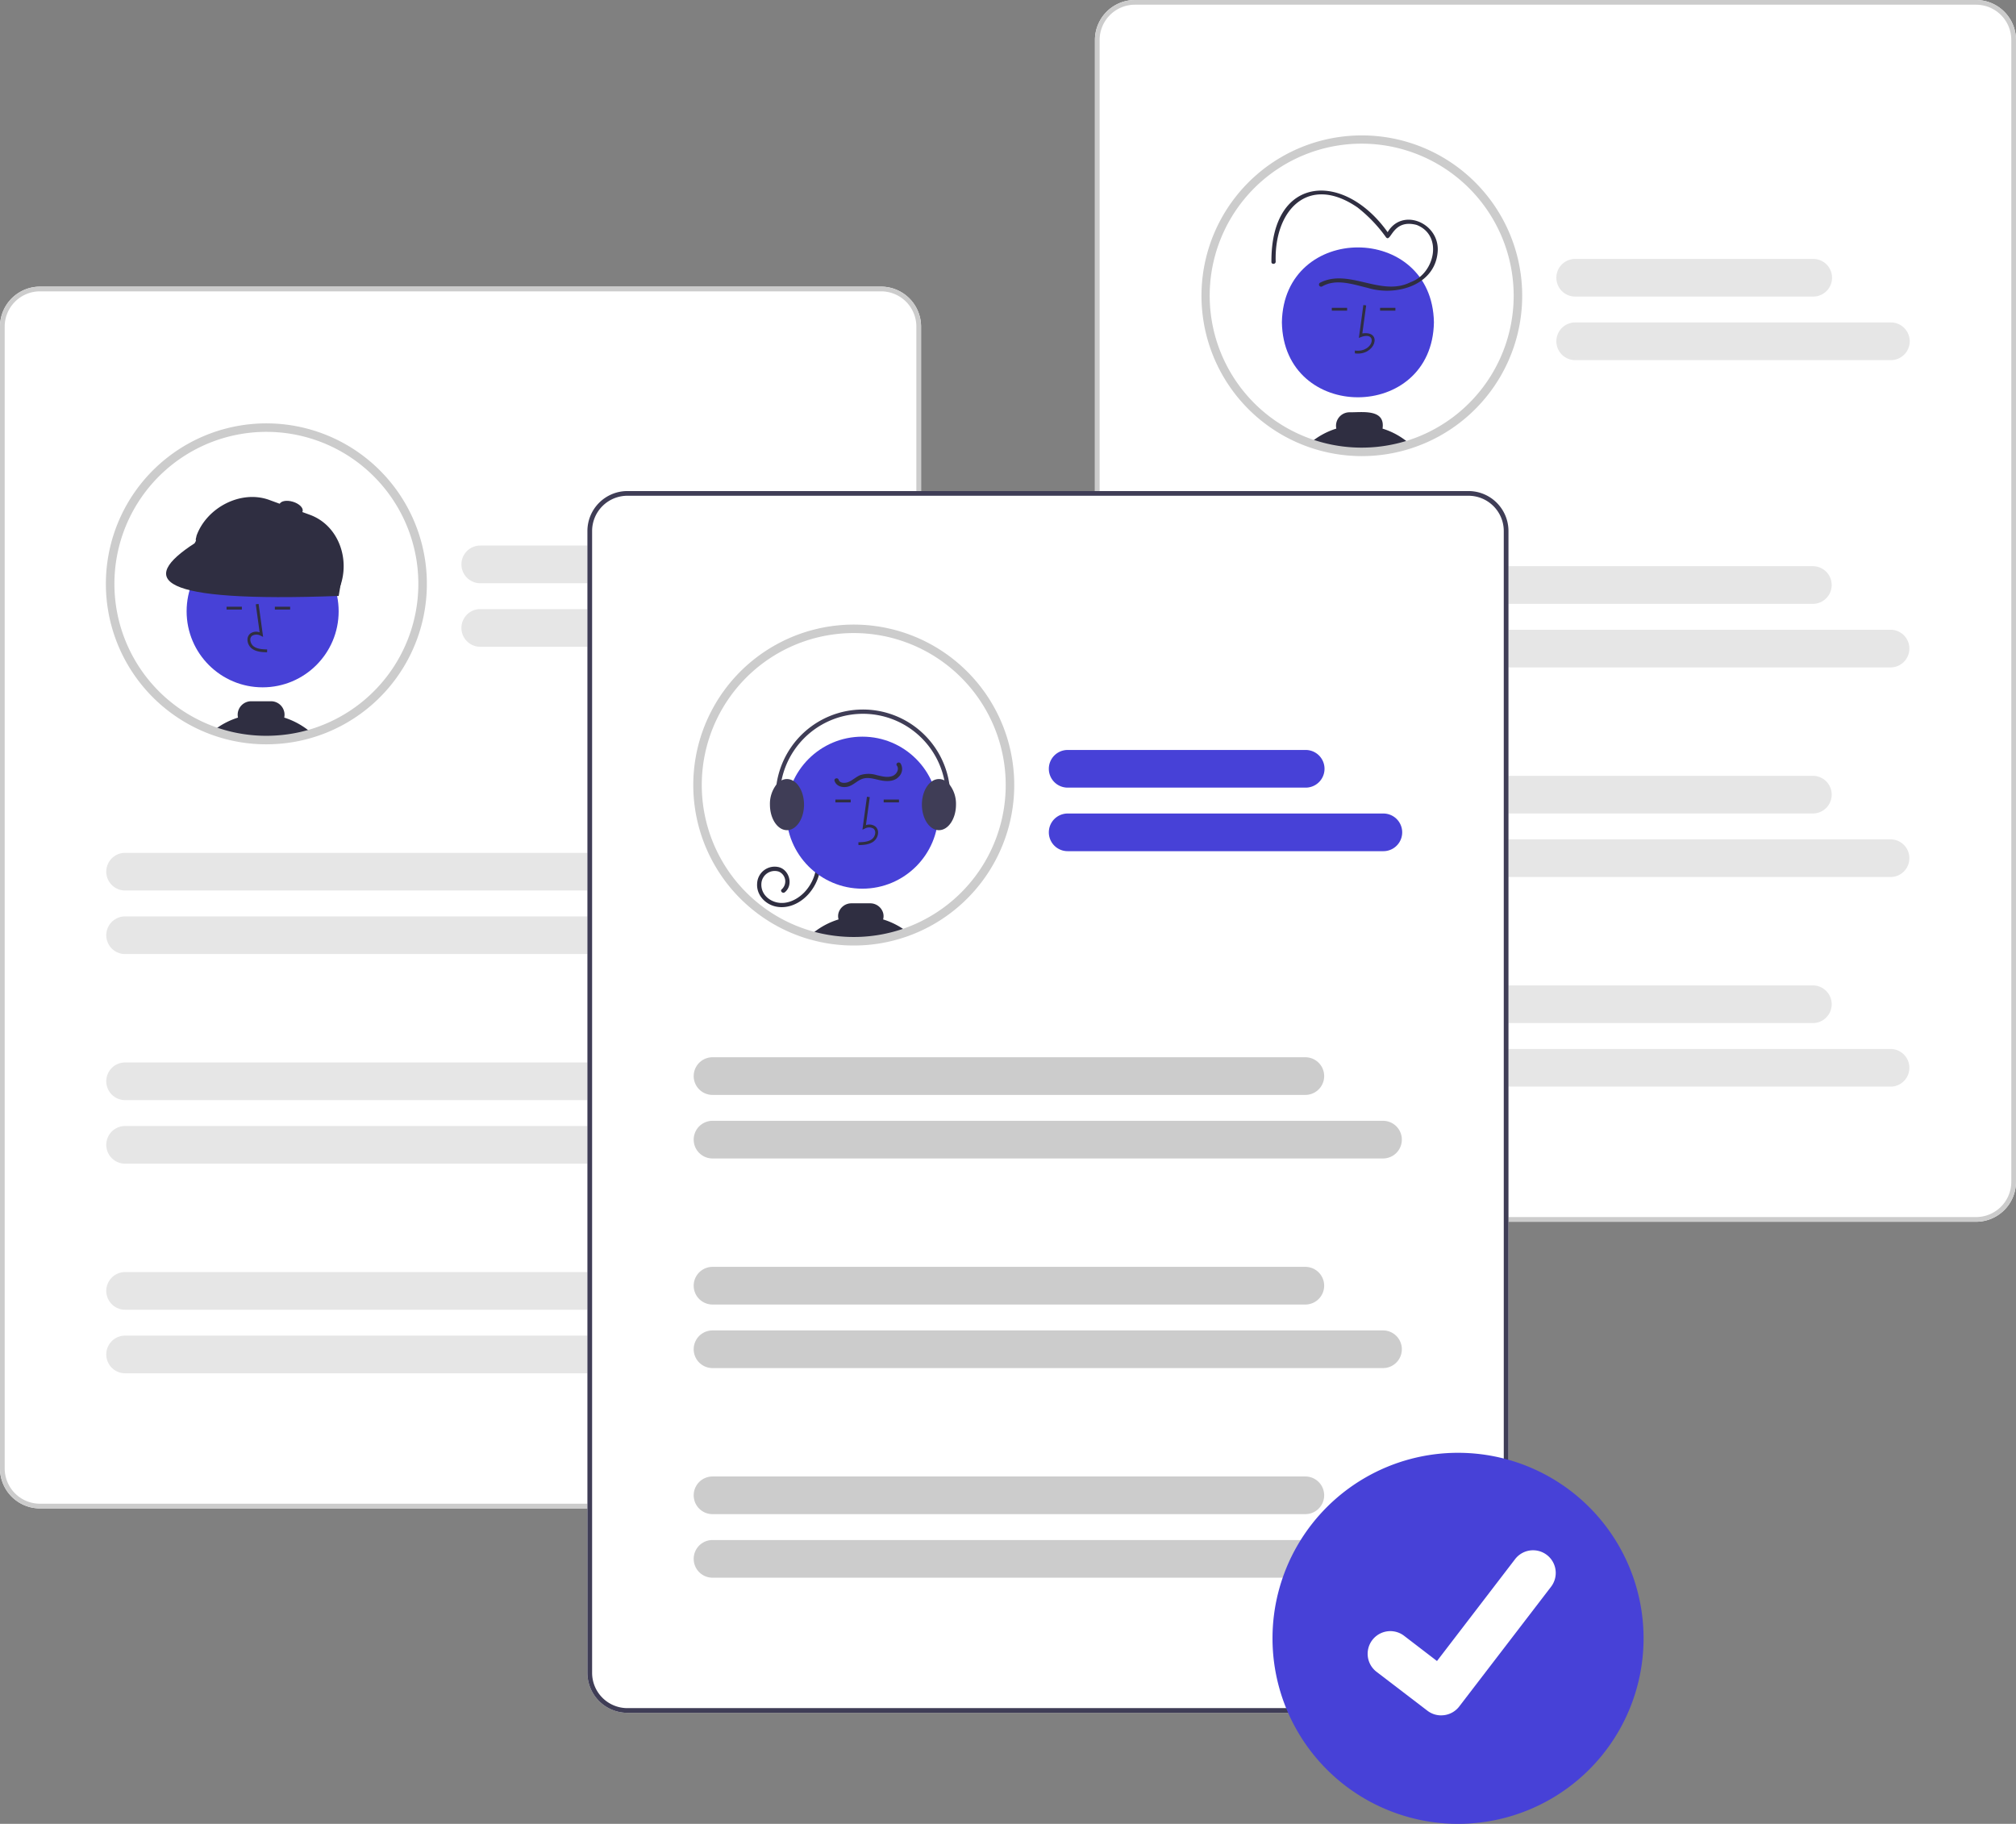 <svg xmlns="http://www.w3.org/2000/svg" data-name="Layer 1" width="697.963" height="631.463" viewBox="0 0 697.963 631.463" xmlns:xlink="http://www.w3.org/1999/xlink"><rect x="0" y="0" width="697.963" height="631.463" fill="#808080" stroke="none"/><path d="M556.072,656.52H264.848a13.845,13.845,0,0,1-13.829-13.829V247.342a13.845,13.845,0,0,1,13.829-13.829H556.072a13.845,13.845,0,0,1,13.829,13.829V642.691A13.845,13.845,0,0,1,556.072,656.52Z" transform="translate(-251.019 -134.268)" fill="#fff"/><path d="M397.332,336.403a54.107,54.107,0,0,1-37.341,51.444c-.325.103-.649.207-.979.305-1.406.433-2.832.802-4.283,1.116a53.172,53.172,0,0,1-7.971,1.106q-1.748.118-3.516.118a53.995,53.995,0,0,1-17.884-3.029c-.167-.059-.334-.118-.497-.177a54.095,54.095,0,1,1,72.47-50.884Z" transform="translate(-251.019 -134.268)" fill="#fff"/><circle cx="90.928" cy="211.655" r="26.317" fill="#4741d7"/><path d="M343.482,360.103l.027-.983c-1.83-.051-3.443-.166-4.655-1.051a3.023,3.023,0,0,1-1.171-2.227,1.728,1.728,0,0,1,.567-1.423,2.979,2.979,0,0,1,3.043-.027l.814.373L340.547,343.361l-.974.134,1.327,9.7a3.472,3.472,0,0,0-3.284.473,2.69,2.69,0,0,0-.915,2.209,3.999,3.999,0,0,0,1.574,2.986C339.832,360,341.856,360.057,343.482,360.103Z" transform="translate(-251.019 -134.268)" fill="#2f2e41"/><rect x="78.439" y="210.063" width="5.297" height="0.983" fill="#2f2e41"/><rect x="95.158" y="210.063" width="5.297" height="0.983" fill="#2f2e41"/><path d="M349.423,382.714a4.814,4.814,0,0,0,.108-.983,4.679,4.679,0,0,0-4.671-4.671h-6.884a4.676,4.676,0,0,0-4.671,4.671,4.543,4.543,0,0,0,.108.988,26.424,26.424,0,0,0-7.282,3.604c-.433.3-.861.624-1.269.964.162.059.329.118.497.177a53.995,53.995,0,0,0,17.884,3.029q1.77,0,3.516-.118a53.172,53.172,0,0,0,7.971-1.106c1.451-.315,2.877-.683,4.283-1.116A26.65,26.65,0,0,0,349.423,382.714Z" transform="translate(-251.019 -134.268)" fill="#2f2e41"/><path d="M348.538,389.751a3.618,3.618,0,0,0-1.78.625,53.172,53.172,0,0,0,7.971-1.106Z" transform="translate(-251.019 -134.268)" fill="#2f2e41"/><path d="M365.814,339.672,320.096,322.947a1.967,1.967,0,0,1-1.171-2.523l.155-.731c3.57-9.76,15.405-15.902,25.165-12.332l14.068,5.147c9.76,3.57,14.002,15.127,10.431,24.887l-.407,1.105A1.967,1.967,0,0,1,365.814,339.672Z" transform="translate(-251.019 -134.268)" fill="#2f2e41"/><path d="M368.276,340.6c-63.721,2.351-69.289-5.655-49.874-18.245l4.119-7.579L369.727,331.986Z" transform="translate(-251.019 -134.268)" fill="#2f2e41"/><ellipse cx="351.779" cy="310.104" rx="2.213" ry="4.18" transform="translate(-297.483 423.454) rotate(-73.27)" fill="#2f2e41"/><path d="M343.242,391.968a55.43,55.43,0,0,1-18.372-3.112l-.513-.183a55.565,55.565,0,1,1,36.089.577c-.349.111-.678.216-1.013.315-1.397.43-2.878.816-4.392,1.144a54.763,54.763,0,0,1-8.193,1.137C345.664,391.927,344.448,391.968,343.242,391.968Zm0-108.179a52.622,52.622,0,0,0-17.88,102.11l.487.174a52.474,52.474,0,0,0,17.392,2.945c1.14,0,2.289-.039,3.416-.115a51.87,51.87,0,0,0,7.758-1.076c1.432-.31,2.832-.675,4.161-1.084.329-.098.641-.198.954-.297A52.622,52.622,0,0,0,343.242,283.789Z" transform="translate(-251.019 -134.268)" fill="#ccc"/><path d="M269.607,502.682" transform="translate(-251.019 -134.268)" fill="#f2f2f2"/><path d="M556.072,656.52H264.848a13.845,13.845,0,0,1-13.829-13.829V247.342a13.845,13.845,0,0,1,13.829-13.829H556.072a13.845,13.845,0,0,1,13.829,13.829V642.691A13.845,13.845,0,0,1,556.072,656.52ZM264.848,235.14a12.216,12.216,0,0,0-12.202,12.202V642.691a12.216,12.216,0,0,0,12.202,12.202H556.072a12.216,12.216,0,0,0,12.202-12.202V247.342a12.216,12.216,0,0,0-12.202-12.202Z" transform="translate(-251.019 -134.268)" fill="#ccc"/><path d="M499.695,336.193H417.288a6.519,6.519,0,0,1,0-13.039H499.695a6.519,6.519,0,1,1,0,13.039Z" transform="translate(-251.019 -134.268)" fill="#e6e6e6"/><path d="M526.587,358.195H417.288a6.519,6.519,0,0,1,0-13.039h109.299a6.519,6.519,0,0,1,0,13.039Z" transform="translate(-251.019 -134.268)" fill="#e6e6e6"/><path d="M499.575,442.585H294.333a6.519,6.519,0,1,1,0-13.039H499.575a6.519,6.519,0,0,1,0,13.039Z" transform="translate(-251.019 -134.268)" fill="#e6e6e6"/><path d="M526.467,464.587H294.333a6.519,6.519,0,1,1,0-13.039H526.467a6.519,6.519,0,1,1,0,13.039Z" transform="translate(-251.019 -134.268)" fill="#e6e6e6"/><path d="M499.575,515.158H294.333a6.519,6.519,0,1,1,0-13.039H499.575a6.519,6.519,0,0,1,0,13.039Z" transform="translate(-251.019 -134.268)" fill="#e6e6e6"/><path d="M526.467,537.16H294.333a6.519,6.519,0,1,1,0-13.039H526.467a6.519,6.519,0,1,1,0,13.039Z" transform="translate(-251.019 -134.268)" fill="#e6e6e6"/><path d="M499.575,587.731H294.333a6.519,6.519,0,1,1,0-13.039H499.575a6.519,6.519,0,0,1,0,13.039Z" transform="translate(-251.019 -134.268)" fill="#e6e6e6"/><path d="M526.467,609.733H294.333a6.519,6.519,0,1,1,0-13.039H526.467a6.519,6.519,0,1,1,0,13.039Z" transform="translate(-251.019 -134.268)" fill="#e6e6e6"/><path d="M935.152,557.276l-291.225 0a13.845,13.845,0,0,1-13.829-13.829l-0-395.35a13.845,13.845,0,0,1,13.829-13.829l291.225-0a13.845,13.845,0,0,1,13.829,13.829l0,395.35A13.845,13.845,0,0,1,935.152,557.276Z" transform="translate(-251.019 -134.268)" fill="#fff"/><path d="M935.152,557.276l-291.225 0a13.845,13.845,0,0,1-13.829-13.829l-0-395.35a13.845,13.845,0,0,1,13.829-13.829l291.225-0a13.845,13.845,0,0,1,13.829,13.829l0,395.35A13.845,13.845,0,0,1,935.152,557.276ZM643.927,135.896a12.216,12.216,0,0,0-12.202,12.202l0,395.349a12.216,12.216,0,0,0,12.202,12.202l291.225-0A12.216,12.216,0,0,0,947.354,543.447l-0-395.35A12.216,12.216,0,0,0,935.152,135.895Z" transform="translate(-251.019 -134.268)" fill="#ccc"/><path d="M776.548,236.62a54.09,54.09,0,1,1-54.09-54.09A54.107,54.107,0,0,1,776.548,236.62Z" transform="translate(-251.019 -134.268)" fill="#fff"/><path d="M747.458,245.876c-.591,34.593-52.047,34.588-52.633-.001C695.415,211.282,746.872,211.288,747.458,245.876Z" transform="translate(-251.019 -134.268)" fill="#4741d7"/><path d="M720.097,256.613l-.027-.983c6.778.905,8.238-7.496,1.402-4.355l1.56-11.403.974.133-1.327,9.7C729.876,248.633,727.214,257.596,720.097,256.613Z" transform="translate(-251.019 -134.268)" fill="#2f2e41"/><rect x="477.806" y="106.573" width="5.297" height="0.983" fill="#2f2e41"/><rect x="461.087" y="106.573" width="5.297" height="0.983" fill="#2f2e41"/><path d="M729.672,282.67c1.033-6.968-7.125-5.591-11.442-5.66a4.68,4.68,0,0,0-4.563,5.655,25.588,25.588,0,0,0-9.092,5.016,54.324,54.324,0,0,0,34.632.384A25.457,25.457,0,0,0,729.672,282.67Z" transform="translate(-251.019 -134.268)" fill="#2f2e41"/><path d="M708.769,233.429c4.877-2.819,10.792-.656,15.829.526,9.558,2.938,22.962-.741,24.124-12.127,1.21-10.589-13.276-16.491-17.906-5.952l1.348-.176c-15.016-22.315-41.135-21.469-40.963,9.211-.056.948,1.42.945,1.475-.001-.553-18.079,11.412-30.438,28.326-18.819a49.831,49.831,0,0,1,9.889,10.354c1.761,1.974,2.144-6.527,10.575-4.301,9.278,3.594,6.251,16.88-2.042,19.797-10.247,5.235-21.344-4.915-31.399.214a.738.738,0,0,0,.745,1.274Z" transform="translate(-251.019 -134.268)" fill="#2f2e41"/><path d="M722.459,292.185a55.518,55.518,0,1,1,17.204-2.718A55.431,55.431,0,0,1,722.459,292.185Zm-0-108.179A52.622,52.622,0,1,0,775.073,236.62,52.674,52.674,0,0,0,722.459,184.006Z" transform="translate(-251.019 -134.268)" fill="#ccc"/><path d="M878.774,236.949l-82.407 0a6.519,6.519,0,0,1,0-13.039l82.407-0a6.519,6.519,0,1,1,0,13.039Z" transform="translate(-251.019 -134.268)" fill="#e6e6e6"/><path d="M905.667,258.951l-109.299 0a6.519,6.519,0,1,1,0-13.039l109.299-0a6.519,6.519,0,0,1,0,13.039Z" transform="translate(-251.019 -134.268)" fill="#e6e6e6"/><path d="M878.655,343.34l-205.241 0a6.519,6.519,0,0,1,0-13.039l205.241-0a6.519,6.519,0,1,1,0,13.039Z" transform="translate(-251.019 -134.268)" fill="#e6e6e6"/><path d="M905.547,365.343l-232.134 0a6.519,6.519,0,1,1,0-13.039l232.134-0a6.519,6.519,0,0,1,0,13.039Z" transform="translate(-251.019 -134.268)" fill="#e6e6e6"/><path d="M878.655,415.913l-205.241 0a6.519,6.519,0,0,1,0-13.039l205.241-0a6.519,6.519,0,0,1,0,13.039Z" transform="translate(-251.019 -134.268)" fill="#e6e6e6"/><path d="M905.547,437.916l-232.134 0a6.519,6.519,0,1,1,0-13.039l232.134-0a6.519,6.519,0,0,1,0,13.039Z" transform="translate(-251.019 -134.268)" fill="#e6e6e6"/><path d="M878.655,488.486l-205.241 0a6.519,6.519,0,1,1,0-13.039l205.241-0a6.519,6.519,0,1,1,0,13.039Z" transform="translate(-251.019 -134.268)" fill="#e6e6e6"/><path d="M905.547,510.489l-232.134 0a6.519,6.519,0,1,1,0-13.039l232.134-0a6.519,6.519,0,0,1,0,13.039Z" transform="translate(-251.019 -134.268)" fill="#e6e6e6"/><path d="M759.441,727.293H468.217a13.845,13.845,0,0,1-13.829-13.829V318.114a13.845,13.845,0,0,1,13.829-13.829H759.441a13.845,13.845,0,0,1,13.829,13.829v395.349A13.845,13.845,0,0,1,759.441,727.293Z" transform="translate(-251.019 -134.268)" fill="#fff"/><path d="M492.506,406.064a53.926,53.926,0,0,0,15.902,38.31c.423.418.856.836,1.293,1.244a54.014,54.014,0,0,0,8.586,6.545c.59.364,1.18.713,1.785,1.052a53.784,53.784,0,0,0,9.775,4.293c.585.192,1.18.374,1.775.541a54.313,54.313,0,0,0,32.857-.924c.206-.074.413-.148.615-.221a54.094,54.094,0,1,0-72.588-50.839Z" transform="translate(-251.019 -134.268)" fill="#fff"/><path d="M535.173,432.575a16.761,16.761,0,0,1-4.329,11.347c-2.781,3.052-6.922,5.076-11.1,4.239-3.847-.771-6.974-4.134-6.584-8.202a6.076,6.076,0,0,1,7.507-5.456c3.655.948,5.111,6.216,2.066,8.688-.731.593-1.781-.444-1.043-1.043a3.684,3.684,0,0,0-1.039-6.107,4.63,4.63,0,0,0-6.03,4.094c-.241,3.429,2.386,6.012,5.608,6.62,3.485.658,6.941-1.126,9.302-3.588a15.221,15.221,0,0,0,4.167-10.593.738.738,0,0,1,1.475,0Z" transform="translate(-251.019 -134.268)" fill="#2f2e41"/><circle cx="298.559" cy="281.368" r="26.317" fill="#4741d7"/><path d="M548.231,426.866l-.027-.983c1.83-.051,3.443-.166,4.655-1.051a3.023,3.023,0,0,0,1.171-2.227,1.728,1.728,0,0,0-.567-1.423,2.979,2.979,0,0,0-3.043-.027l-.814.373,1.56-11.403.974.134-1.327,9.7a3.472,3.472,0,0,1,3.284.473,2.69,2.69,0,0,1,.915,2.209,3.999,3.999,0,0,1-1.574,2.986C551.881,426.763,549.857,426.82,548.231,426.866Z" transform="translate(-251.019 -134.268)" fill="#2f2e41"/><rect x="305.94" y="276.826" width="5.297" height="0.983" fill="#2f2e41"/><rect x="289.222" y="276.826" width="5.297" height="0.983" fill="#2f2e41"/><path d="M531.622,458.049a54.313,54.313,0,0,0,32.857-.924c.206-.074.413-.148.615-.221a26.195,26.195,0,0,0-8.335-4.308,4.193,4.193,0,0,0-.01-2.311,4.651,4.651,0,0,0-4.499-3.265H545.838a4.635,4.635,0,0,0-4.489,3.26,4.211,4.211,0,0,0-.01,2.316,26.222,26.222,0,0,0-7.435,3.644q-.686.479-1.328,1.003C532.252,457.503,531.932,457.774,531.622,458.049Z" transform="translate(-251.019 -134.268)" fill="#2f2e41"/><path d="M570.193,412.845c0,4.435,2.183,8.113,5.02,8.753a4.058,4.058,0,0,0,.88.098c3.25,0,5.901-3.968,5.901-8.851a10.869,10.869,0,0,0-2.272-6.973,5.694,5.694,0,0,0-1.736-1.411,4.114,4.114,0,0,0-1.893-.467,4.314,4.314,0,0,0-2.513.846C571.58,406.256,570.193,409.309,570.193,412.845Z" transform="translate(-251.019 -134.268)" fill="#3f3d56"/><path d="M517.579,412.845c0,3.816,1.613,7.071,3.875,8.315a4.2,4.2,0,0,0,2.026.536,3.801,3.801,0,0,0,.472-.029c3.029-.359,5.429-4.175,5.429-8.822,0-3.722-1.539-6.914-3.713-8.217a4.217,4.217,0,0,0-2.188-.634,4.114,4.114,0,0,0-1.893.467,5.726,5.726,0,0,0-1.741,1.416A10.89,10.89,0,0,0,517.579,412.845Z" transform="translate(-251.019 -134.268)" fill="#3f3d56"/><path d="M521.821,420.311a.738.738,0,0,0,.699-.974,28.765,28.765,0,1,1,55.411-3.233.738.738,0,0,0,1.443.304,30.241,30.241,0,1,0-58.252,3.4A.738.738,0,0,0,521.821,420.311Z" transform="translate(-251.019 -134.268)" fill="#3f3d56"/><path d="M562.797,398.586a3.688,3.688,0,0,1-.57,4.566c-1.429,1.596-3.707,1.697-5.685,1.4-2.22-.332-4.574-1.372-6.822-.672-1.915.597-3.282,2.335-5.272,2.771-1.765.387-3.875-.125-4.494-2.006-.297-.904,1.127-1.291,1.422-.392.4,1.217,2.128,1.193,3.118.856,1.587-.54,2.81-1.854,4.369-2.482a9.56,9.56,0,0,1,5.706.016c1.764.397,3.795.986,5.553.244,1.301-.549,2.336-2.279,1.4-3.556-.562-.767.718-1.503,1.274-.745Z" transform="translate(-251.019 -134.268)" fill="#2f2e41"/><path d="M546.595,461.629a55.462,55.462,0,0,1-15.382-2.163c-.588-.165-1.205-.353-1.825-.556a55.416,55.416,0,0,1-10.04-4.409c-.599-.336-1.2-.69-1.835-1.082a55.612,55.612,0,0,1-8.819-6.723c-.447-.417-.89-.845-1.322-1.272a55.56,55.56,0,1,1,58.227,12.866c-.203.074-.413.149-.623.224A55.436,55.436,0,0,1,546.595,461.629Zm0-108.179a52.617,52.617,0,0,0-37.146,89.88c.408.403.831.811,1.258,1.21a52.668,52.668,0,0,0,8.352,6.367c.602.371,1.169.705,1.734,1.022a52.446,52.446,0,0,0,9.509,4.176c.584.191,1.161.367,1.718.524a52.837,52.837,0,0,0,31.971-.896l.596-.215a52.621,52.621,0,0,0-17.992-102.068Z" transform="translate(-251.019 -134.268)" fill="#ccc"/><path d="M759.441,727.293H468.217a13.845,13.845,0,0,1-13.829-13.829V318.114a13.845,13.845,0,0,1,13.829-13.829H759.441a13.845,13.845,0,0,1,13.829,13.829v395.349A13.845,13.845,0,0,1,759.441,727.293ZM468.217,305.912a12.216,12.216,0,0,0-12.202,12.202v395.349a12.216,12.216,0,0,0,12.202,12.202H759.441a12.216,12.216,0,0,0,12.202-12.202V318.114A12.216,12.216,0,0,0,759.441,305.912Z" transform="translate(-251.019 -134.268)" fill="#3f3d56"/><path d="M703.064,406.965H620.657a6.519,6.519,0,1,1,0-13.039h82.407a6.519,6.519,0,1,1,0,13.039Z" transform="translate(-251.019 -134.268)" fill="#4741d7"/><path d="M729.956,428.968H620.657a6.519,6.519,0,1,1,0-13.039h109.299a6.519,6.519,0,0,1,0,13.039Z" transform="translate(-251.019 -134.268)" fill="#4741d7"/><path d="M702.944,513.357H497.702a6.519,6.519,0,0,1,0-13.039H702.944a6.519,6.519,0,0,1,0,13.039Z" transform="translate(-251.019 -134.268)" fill="#ccc"/><path d="M729.836,535.36H497.702a6.519,6.519,0,0,1,0-13.039H729.836a6.519,6.519,0,0,1,0,13.039Z" transform="translate(-251.019 -134.268)" fill="#ccc"/><path d="M702.944,585.93H497.702a6.519,6.519,0,0,1,0-13.039H702.944a6.519,6.519,0,0,1,0,13.039Z" transform="translate(-251.019 -134.268)" fill="#ccc"/><path d="M729.836,607.933H497.702a6.519,6.519,0,0,1,0-13.039H729.836a6.519,6.519,0,0,1,0,13.039Z" transform="translate(-251.019 -134.268)" fill="#ccc"/><path d="M702.944,658.503H497.702a6.519,6.519,0,0,1,0-13.039H702.944a6.519,6.519,0,0,1,0,13.039Z" transform="translate(-251.019 -134.268)" fill="#ccc"/><path d="M729.836,680.506H497.702a6.519,6.519,0,0,1,0-13.039H729.836a6.519,6.519,0,1,1,0,13.039Z" transform="translate(-251.019 -134.268)" fill="#ccc"/><path d="M756.062,637.268a64.232,64.232,0,1,0-0,128.463h0a64.232,64.232,0,0,0,0-128.463Z" transform="translate(-251.019 -134.268)" fill="#4741d7"/><path id="ba2462e0-2d61-4715-874d-575d790dfdd0-76" data-name="f276b720-7c73-4755-84a7-b208d54eb1fc" d="M749.968,728.176a7.796,7.796,0,0,1-4.69-1.559l-.084-.063-17.664-13.512a7.85,7.85,0,0,1,9.552-12.459l11.441,8.774,27.036-35.271A7.846,7.846,0,0,1,786.56,672.632l0.0 0.0.002.002-.168.233.172-.233a7.856,7.856,0,0,1,1.451,11.003L756.218,725.105a7.851,7.851,0,0,1-6.244,3.061Z" transform="translate(-251.019 -134.268)" fill="#fff"/></svg>